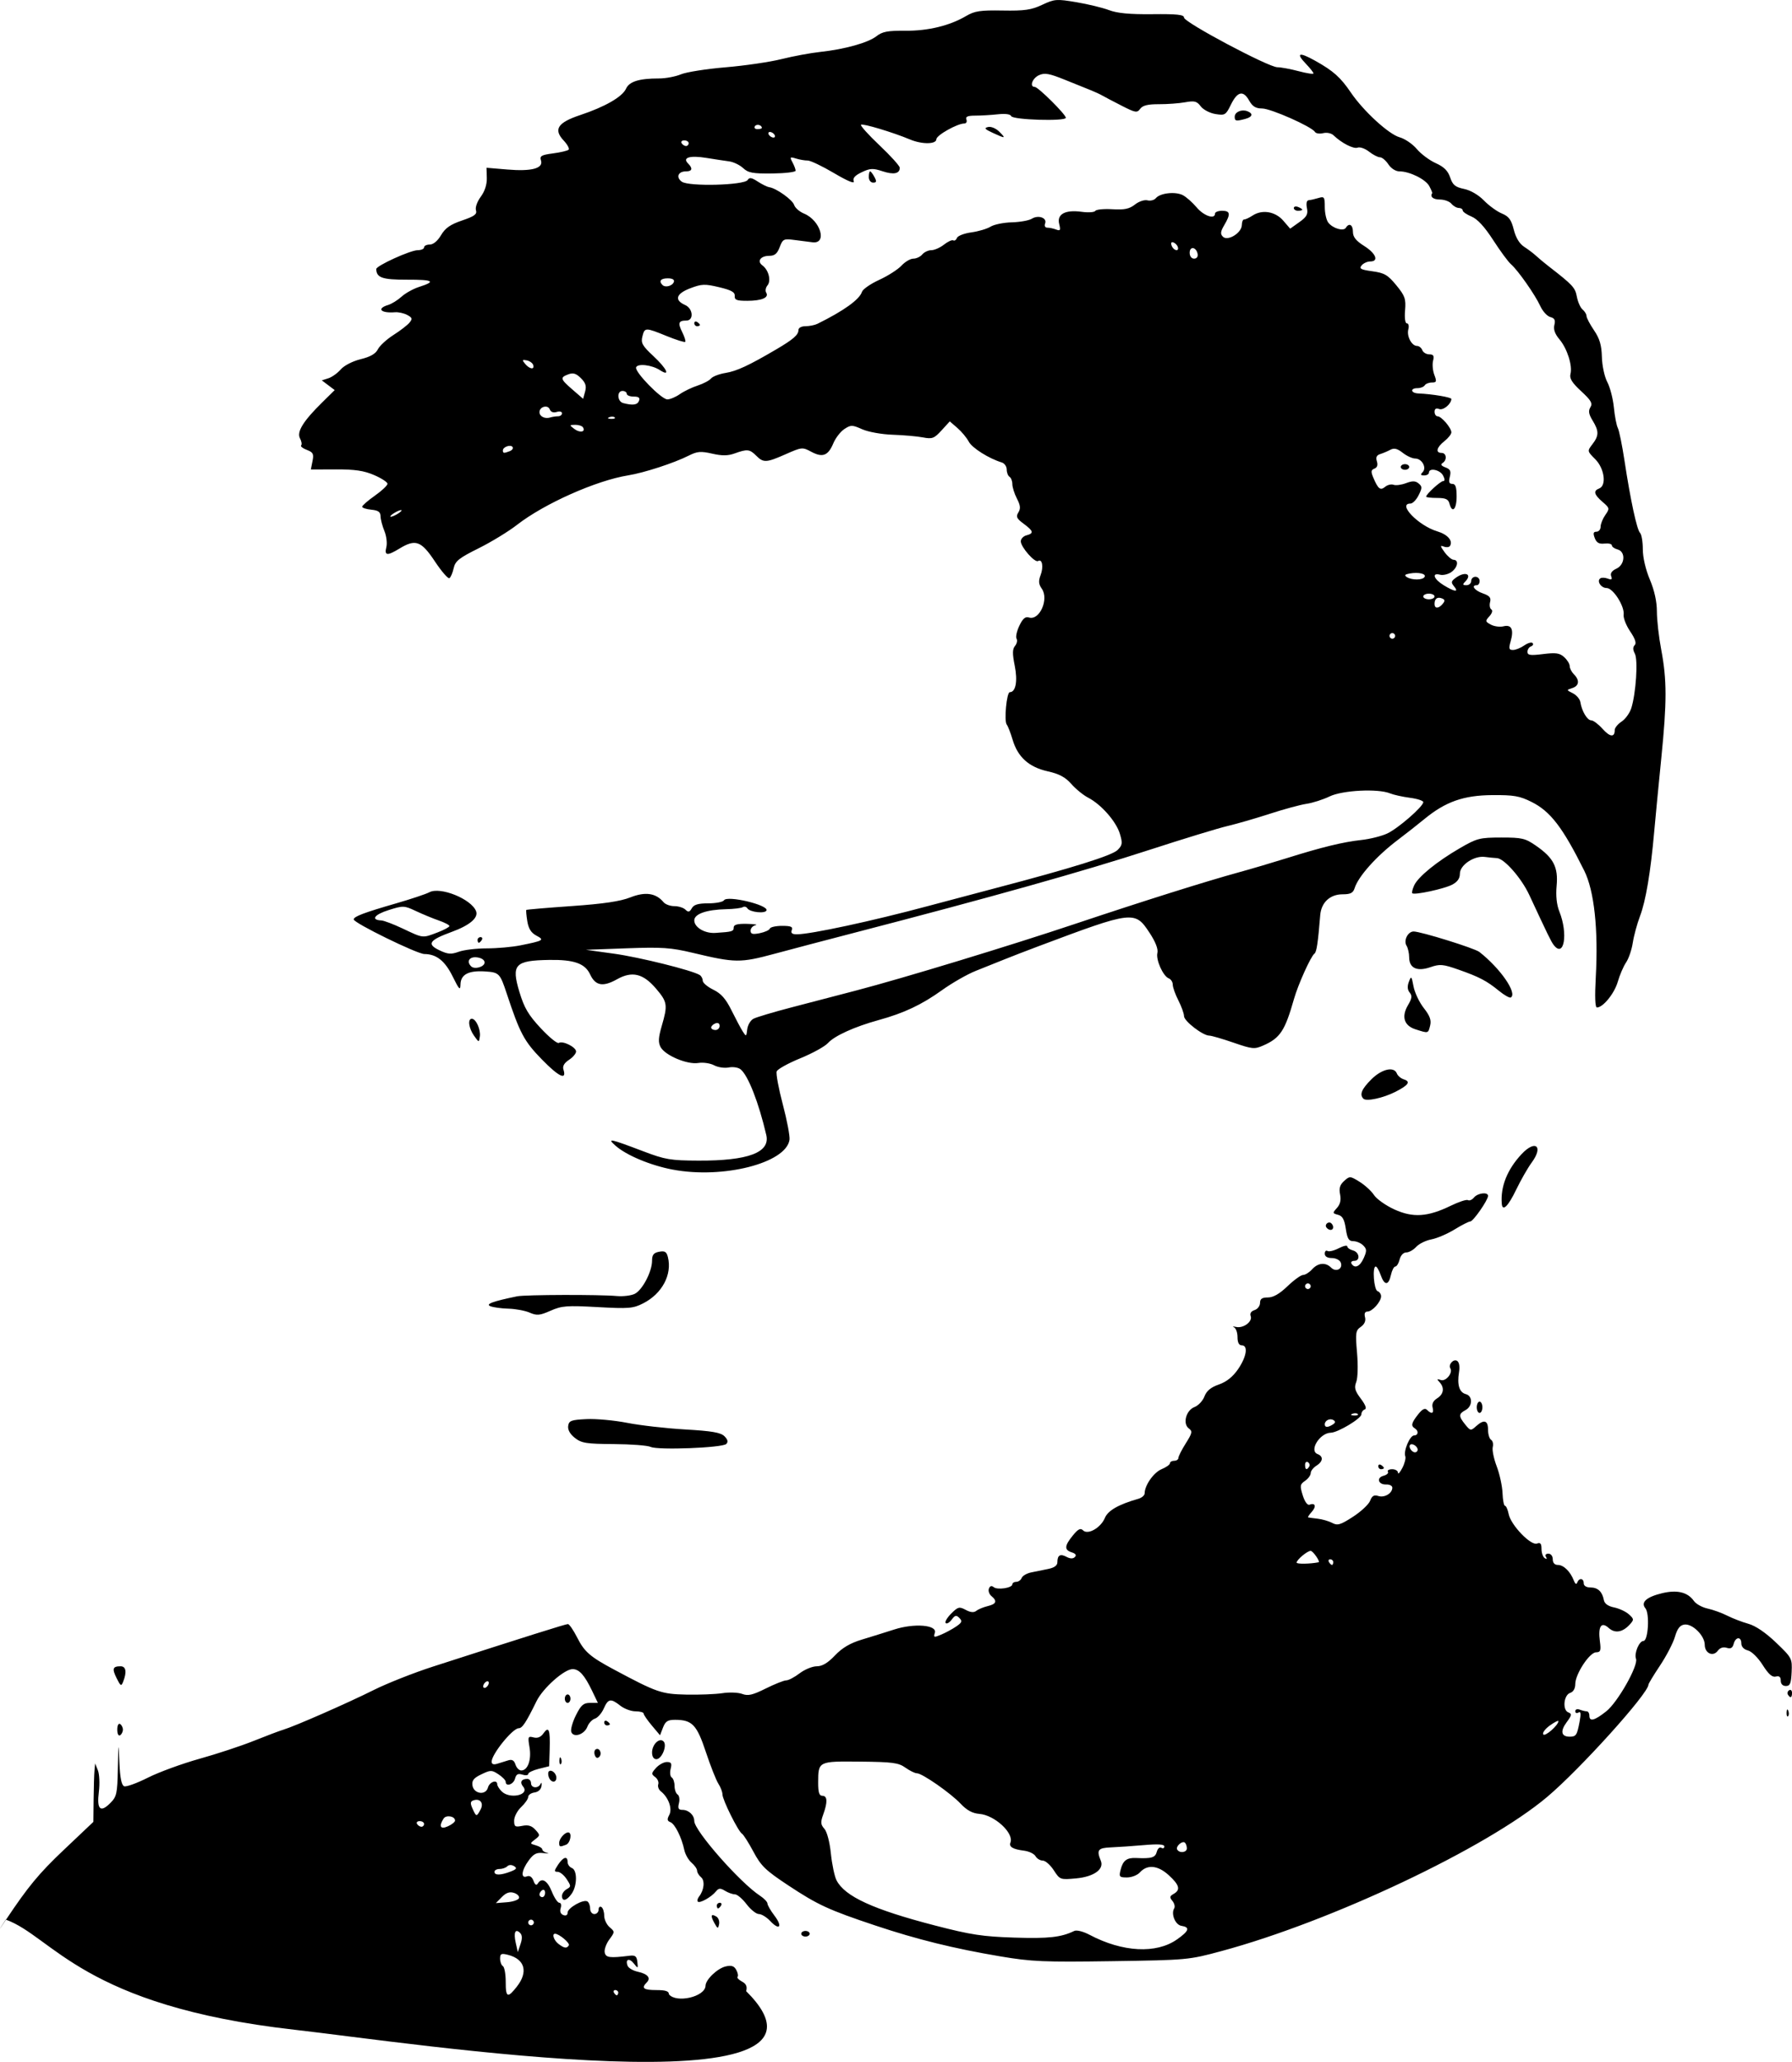 <?xml version="1.0" encoding="UTF-8" standalone="no"?>
<svg
   xmlns:dc="http://purl.org/dc/elements/1.1/"
   xmlns:cc="http://creativecommons.org/ns#"
   xmlns:rdf="http://www.w3.org/1999/02/22-rdf-syntax-ns#"
   xmlns:svg="http://www.w3.org/2000/svg"
   xmlns="http://www.w3.org/2000/svg"
   id="svg8"
   version="1.1"
   viewBox="0 0 224.602 258.366"
   height="258.366mm"
   width="224.602mm">
  <defs
     id="defs2" />
  <g
     transform="translate(32.923,-43.396)"
     id="layer1">
    <path
       id="path3828"
       d="m -32.167,283.944 c 0.377,-0.679 -1.875,2.813 0,0 2.755,-4.133 4.134,-5.801 7.178,-8.685 l 3.768,-3.57 0.029,-2.78 c 0.016,-1.529 0.066,-3.177 0.111,-3.662 l 0.081,-0.882 0.347,0.868 c 0.191,0.477 0.244,1.689 0.119,2.691 -0.275,2.205 0.183,2.659 1.427,1.415 0.812,-0.812 0.891,-1.17 0.956,-4.341 0.07,-3.417 0.072,-3.425 0.192,-0.705 0.083,1.895 0.269,2.808 0.597,2.934 0.262,0.101 1.602,-0.384 2.977,-1.077 1.376,-0.693 4.287,-1.758 6.47,-2.367 2.183,-0.609 5.241,-1.619 6.797,-2.244 1.556,-0.625 3.225,-1.255 3.71,-1.401 1.44,-0.433 8.061,-3.34 11.332,-4.974 1.673,-0.836 5.007,-2.154 7.408,-2.929 11.624,-3.75 16.646,-5.332 16.925,-5.332 0.168,0 0.696,0.769 1.172,1.709 0.896,1.769 1.619,2.395 4.614,3.997 5.362,2.868 5.928,3.064 9.025,3.132 1.633,0.036 3.684,-0.045 4.557,-0.179 0.873,-0.134 1.99,-0.09 2.482,0.097 0.719,0.274 1.295,0.141 2.944,-0.68 1.128,-0.561 2.284,-1.021 2.569,-1.021 0.285,0 1.039,-0.397 1.675,-0.882 0.636,-0.485 1.602,-0.882 2.148,-0.882 0.691,0 1.383,-0.411 2.283,-1.358 0.915,-0.962 1.902,-1.543 3.385,-1.991 1.151,-0.348 2.966,-0.915 4.033,-1.258 2.529,-0.814 5.418,-0.58 5.103,0.413 -0.188,0.593 -0.116,0.612 0.811,0.218 0.56,-0.238 1.403,-0.696 1.873,-1.017 0.71,-0.485 0.777,-0.664 0.391,-1.058 -0.389,-0.397 -0.547,-0.363 -0.966,0.205 -0.276,0.374 -0.614,0.568 -0.751,0.43 -0.137,-0.137 0.173,-0.672 0.689,-1.188 0.854,-0.854 1.017,-0.896 1.821,-0.465 0.608,0.326 1.024,0.362 1.336,0.115 0.249,-0.197 0.89,-0.462 1.423,-0.589 1.082,-0.259 1.219,-0.631 0.462,-1.259 -0.28,-0.232 -0.42,-0.652 -0.312,-0.934 0.129,-0.336 0.335,-0.398 0.596,-0.182 0.467,0.386 2.34,0.103 2.34,-0.354 0,-0.171 0.221,-0.312 0.491,-0.312 0.27,0 0.575,-0.218 0.678,-0.485 0.102,-0.267 0.635,-0.578 1.184,-0.693 0.549,-0.114 1.514,-0.311 2.145,-0.437 0.76,-0.152 1.147,-0.434 1.147,-0.836 0,-0.889 0.356,-1.1 1.143,-0.679 0.462,0.247 0.815,0.255 1.047,0.023 0.232,-0.232 0.1,-0.43 -0.391,-0.586 -0.955,-0.303 -0.92,-0.82 0.143,-2.121 0.659,-0.807 0.955,-0.954 1.275,-0.635 0.604,0.604 2.222,-0.319 2.737,-1.56 0.385,-0.927 1.706,-1.683 4.188,-2.394 0.437,-0.125 0.794,-0.431 0.794,-0.679 0,-1.004 1.132,-2.621 2.122,-3.031 0.579,-0.24 1.053,-0.576 1.053,-0.746 0,-0.17 0.238,-0.31 0.529,-0.31 0.291,0 0.529,-0.162 0.529,-0.36 0,-0.198 0.416,-1.019 0.925,-1.825 0.809,-1.282 0.858,-1.515 0.387,-1.859 -0.806,-0.589 -0.361,-2.283 0.706,-2.689 0.477,-0.181 1.037,-0.778 1.244,-1.327 0.265,-0.703 0.797,-1.144 1.806,-1.496 0.96,-0.335 1.749,-0.963 2.402,-1.91 1.077,-1.563 1.3,-2.999 0.467,-2.999 -0.349,0 -0.529,-0.35 -0.529,-1.029 0,-0.566 -0.198,-1.12 -0.441,-1.231 -0.243,-0.111 -0.123,-0.131 0.265,-0.044 0.909,0.205 2.09,-0.678 1.826,-1.365 -0.126,-0.329 0.057,-0.61 0.485,-0.746 0.378,-0.12 0.688,-0.525 0.688,-0.9 0,-0.511 0.247,-0.682 0.987,-0.682 0.672,0 1.456,-0.451 2.456,-1.411 0.808,-0.776 1.688,-1.411 1.957,-1.411 0.268,0 0.775,-0.318 1.127,-0.706 0.748,-0.826 1.687,-0.908 2.387,-0.208 0.617,0.617 1.504,0.147 1.203,-0.638 -0.12,-0.312 -0.616,-0.565 -1.11,-0.565 -0.574,0 -0.893,-0.197 -0.893,-0.55 0,-0.302 0.154,-0.455 0.342,-0.338 0.188,0.116 0.823,-0.037 1.411,-0.341 0.588,-0.304 1.069,-0.408 1.069,-0.232 0,0.176 0.318,0.404 0.706,0.505 0.829,0.217 0.959,1.309 0.156,1.309 -0.302,0 -0.452,0.159 -0.332,0.353 0.406,0.658 1.061,0.357 1.53,-0.703 0.399,-0.901 0.389,-1.133 -0.065,-1.587 -0.293,-0.293 -0.851,-0.532 -1.241,-0.532 -0.568,0 -0.756,-0.31 -0.942,-1.556 -0.176,-1.173 -0.415,-1.603 -0.972,-1.749 -0.7,-0.183 -0.707,-0.228 -0.138,-0.856 0.411,-0.454 0.535,-0.989 0.393,-1.699 -0.154,-0.771 -0.024,-1.201 0.509,-1.684 0.697,-0.631 0.75,-0.628 1.932,0.103 0.668,0.413 1.483,1.16 1.811,1.66 0.328,0.5 1.472,1.31 2.543,1.801 2.332,1.068 4.197,0.947 7.072,-0.456 1.016,-0.496 1.99,-0.814 2.165,-0.706 0.175,0.108 0.514,-0.04 0.753,-0.329 0.475,-0.573 1.761,-0.722 1.761,-0.204 0,0.528 -1.862,3.207 -2.229,3.207 -0.187,0 -1.073,0.451 -1.97,1.003 -0.897,0.552 -2.202,1.111 -2.901,1.242 -0.699,0.131 -1.555,0.553 -1.903,0.937 -0.348,0.384 -0.908,0.699 -1.245,0.699 -0.359,0 -0.704,0.365 -0.834,0.882 -0.122,0.485 -0.364,0.882 -0.539,0.882 -0.175,0 -0.423,0.476 -0.55,1.058 -0.297,1.351 -0.817,1.351 -1.288,0 -0.203,-0.582 -0.482,-1.058 -0.621,-1.058 -0.45,0 -0.228,2.933 0.233,3.087 0.243,0.081 0.441,0.37 0.441,0.643 0,0.677 -1.104,1.915 -1.707,1.915 -0.319,0 -0.427,0.249 -0.307,0.708 0.12,0.46 -0.064,0.883 -0.527,1.207 -0.65,0.455 -0.691,0.74 -0.472,3.261 0.137,1.569 0.094,3.142 -0.099,3.644 -0.278,0.721 -0.173,1.103 0.572,2.094 0.596,0.792 0.766,1.261 0.491,1.352 -0.231,0.077 -0.421,0.352 -0.421,0.61 0,0.522 -2.939,2.287 -3.837,2.305 -1.377,0.027 -2.755,2.252 -1.656,2.674 0.761,0.292 0.694,0.938 -0.152,1.466 -0.388,0.242 -0.706,0.658 -0.706,0.924 0,0.266 -0.318,0.701 -0.707,0.967 -0.637,0.436 -0.665,0.617 -0.289,1.82 0.249,0.799 0.591,1.27 0.849,1.171 0.733,-0.281 0.884,0.225 0.27,0.904 -0.322,0.355 -0.52,0.664 -0.442,0.686 0.079,0.022 0.617,0.095 1.197,0.162 0.58,0.067 1.4,0.307 1.823,0.533 0.659,0.353 1.031,0.241 2.603,-0.777 1.009,-0.654 1.975,-1.557 2.146,-2.008 0.236,-0.621 0.487,-0.764 1.034,-0.59 0.77,0.244 1.747,-0.341 1.747,-1.047 0,-0.234 -0.341,-0.413 -0.758,-0.398 -1.008,0.037 -1.284,-0.847 -0.341,-1.094 0.406,-0.106 0.652,-0.334 0.546,-0.506 -0.106,-0.172 0.134,-0.313 0.533,-0.313 0.4,0 0.727,0.198 0.729,0.441 0.001,0.243 0.245,-0.025 0.542,-0.594 0.297,-0.569 0.464,-1.232 0.372,-1.474 -0.249,-0.649 0.579,-2.607 1.102,-2.607 0.536,0 0.6,-0.572 0.099,-0.882 -0.52,-0.321 -0.438,-0.679 0.398,-1.741 0.534,-0.679 0.86,-0.845 1.129,-0.577 0.584,0.584 0.895,0.449 0.698,-0.303 -0.116,-0.442 0.082,-0.843 0.562,-1.143 0.835,-0.521 0.954,-1.332 0.299,-2.038 -0.36,-0.388 -0.328,-0.436 0.171,-0.26 0.623,0.219 1.537,-0.9 1.192,-1.458 -0.29,-0.469 0.386,-1.228 0.842,-0.946 0.268,0.165 0.359,0.708 0.242,1.431 -0.255,1.574 0.04,2.526 0.849,2.737 0.89,0.233 0.869,1.523 -0.033,2.006 -0.877,0.469 -0.882,0.762 -0.034,1.81 0.642,0.793 0.702,0.803 1.351,0.215 0.992,-0.898 1.505,-0.754 1.505,0.423 0,0.571 0.173,1.144 0.384,1.275 0.211,0.13 0.305,0.536 0.21,0.901 -0.096,0.365 0.127,1.457 0.495,2.425 0.368,0.969 0.696,2.477 0.729,3.353 0.033,0.875 0.173,1.592 0.312,1.592 0.138,0 0.346,0.471 0.461,1.046 0.275,1.374 2.78,3.976 3.545,3.682 0.429,-0.165 0.567,3.5e-4 0.567,0.681 0,0.494 0.183,1.012 0.407,1.151 0.252,0.156 0.312,0.097 0.156,-0.156 -0.149,-0.241 -0.028,-0.407 0.298,-0.407 0.315,0 0.55,0.302 0.55,0.706 0,0.451 0.235,0.706 0.651,0.706 0.709,0 1.555,0.828 1.982,1.94 0.172,0.448 0.331,0.544 0.436,0.265 0.23,-0.615 0.811,-0.552 0.811,0.088 0,0.322 0.328,0.529 0.839,0.529 0.928,0 1.488,0.524 1.683,1.573 0.084,0.455 0.525,0.773 1.287,0.929 0.637,0.13 1.471,0.52 1.853,0.865 0.646,0.584 0.654,0.673 0.115,1.267 -0.899,0.993 -1.86,1.152 -2.649,0.439 -0.928,-0.84 -1.353,-0.195 -1.102,1.675 0.156,1.164 0.085,1.368 -0.481,1.379 -0.825,0.016 -2.604,2.734 -2.604,3.978 0,0.555 -0.242,0.977 -0.631,1.101 -0.819,0.26 -1.004,2.156 -0.239,2.449 0.47,0.18 0.44,0.354 -0.215,1.24 -0.823,1.113 -0.677,1.803 0.38,1.803 0.813,0 0.926,-0.173 1.252,-1.906 0.185,-0.989 0.145,-1.302 -0.144,-1.123 -0.221,0.137 -0.402,0.063 -0.402,-0.163 0,-0.23 0.246,-0.317 0.558,-0.197 0.307,0.118 0.704,0.214 0.882,0.214 0.178,0 0.324,0.238 0.324,0.529 0,0.802 0.639,0.641 2.122,-0.534 1.434,-1.135 4.044,-5.75 3.724,-6.583 -0.257,-0.669 0.398,-2.231 0.936,-2.233 0.594,-0.002 0.798,-3.423 0.244,-4.091 -0.619,-0.746 0.128,-1.42 2.093,-1.892 1.889,-0.453 3.212,-0.129 3.987,0.976 0.262,0.374 1.032,0.8 1.711,0.947 0.679,0.147 1.791,0.548 2.471,0.893 0.68,0.344 1.871,0.802 2.646,1.017 0.895,0.248 2.155,1.103 3.454,2.345 1.996,1.908 2.043,1.996 1.965,3.703 -0.065,1.427 -0.198,1.748 -0.722,1.748 -0.397,0 -0.643,-0.257 -0.643,-0.673 0,-0.469 -0.188,-0.623 -0.623,-0.51 -0.444,0.116 -0.917,-0.302 -1.643,-1.451 -0.576,-0.911 -1.38,-1.705 -1.847,-1.822 -0.502,-0.126 -0.826,-0.469 -0.826,-0.875 0,-0.891 -0.723,-0.855 -0.959,0.048 -0.136,0.521 -0.374,0.656 -0.875,0.497 -0.432,-0.137 -0.845,-0.002 -1.112,0.362 -0.591,0.808 -1.64,0.33 -1.64,-0.747 0,-1.135 -1.551,-2.672 -2.551,-2.527 -0.559,0.081 -0.885,0.501 -1.182,1.523 -0.225,0.776 -1.065,2.396 -1.866,3.599 -0.801,1.203 -1.456,2.283 -1.456,2.4 0,1.101 -8.56,10.59 -12.7,14.079 -7.593,6.398 -26.99,15.577 -40.8,19.307 -4.127,1.115 -4.297,1.131 -13.76,1.27 -8.532,0.126 -10.063,0.06 -13.986,-0.603 -5.806,-0.98 -10.417,-2.118 -15.618,-3.854 -5.888,-1.965 -7.244,-2.589 -10.971,-5.055 -2.82,-1.865 -3.395,-2.421 -4.342,-4.199 -0.601,-1.127 -1.248,-2.146 -1.439,-2.264 -0.482,-0.298 -2.447,-4.255 -2.447,-4.928 0,-0.303 -0.229,-0.903 -0.508,-1.333 -0.28,-0.43 -0.983,-2.21 -1.563,-3.956 -1.141,-3.435 -1.718,-4.042 -3.847,-4.052 -0.937,-0.004 -1.226,0.178 -1.53,0.965 l -0.374,0.97 -1.028,-1.221 c -0.565,-0.672 -1.028,-1.346 -1.028,-1.499 0,-0.153 -0.455,-0.278 -1.011,-0.278 -0.556,0 -1.414,-0.318 -1.908,-0.706 -1.205,-0.948 -1.525,-0.893 -2.079,0.357 -0.259,0.584 -0.757,1.154 -1.108,1.265 -0.351,0.111 -0.775,0.564 -0.943,1.006 -0.373,0.982 -1.725,1.43 -2.017,0.668 -0.112,-0.291 0.147,-1.232 0.575,-2.089 0.643,-1.288 0.951,-1.559 1.768,-1.559 h 0.989 l -0.719,-1.499 c -0.951,-1.982 -1.625,-2.734 -2.451,-2.734 -1.036,0 -3.716,2.381 -4.518,4.014 -1.315,2.68 -1.785,3.394 -2.234,3.394 -0.759,0 -3.389,3.245 -3.393,4.186 -0.001,0.32 0.235,0.409 0.703,0.265 0.388,-0.12 1.008,-0.311 1.377,-0.426 0.479,-0.149 0.739,0.003 0.906,0.529 0.129,0.406 0.456,0.738 0.727,0.738 0.818,0 1.297,-1.343 1.034,-2.9 -0.226,-1.341 -0.193,-1.423 0.505,-1.241 0.502,0.131 0.909,-0.034 1.238,-0.504 0.672,-0.959 0.858,-0.484 0.782,1.999 l -0.065,2.117 -1.312,0.327 c -0.722,0.18 -1.312,0.468 -1.312,0.641 0,0.173 -0.329,0.21 -0.73,0.083 -0.553,-0.175 -0.777,-0.053 -0.923,0.505 -0.191,0.729 -1.169,1.058 -1.169,0.393 0,-0.19 -0.407,-0.611 -0.904,-0.937 -0.845,-0.554 -0.984,-0.554 -2.14,-0.002 -0.949,0.453 -1.211,0.773 -1.125,1.378 0.154,1.086 1.675,1.311 1.943,0.287 0.187,-0.716 1.168,-1.057 1.168,-0.406 0,0.18 0.249,0.577 0.554,0.882 1.017,1.017 3.56,0.452 2.689,-0.598 -0.452,-0.544 -0.225,-0.965 0.519,-0.965 0.259,0 0.47,0.238 0.47,0.529 0,0.639 0.919,0.707 1.199,0.088 0.11,-0.243 0.161,-0.123 0.114,0.265 -0.052,0.428 -0.397,0.75 -0.876,0.818 -0.435,0.062 -0.79,0.312 -0.79,0.556 0,0.244 -0.397,0.816 -0.882,1.272 -0.485,0.456 -0.882,1.218 -0.882,1.693 0,0.765 0.117,0.841 1.019,0.661 0.745,-0.149 1.188,-0.017 1.647,0.491 0.604,0.667 0.602,0.715 -0.049,1.212 -0.66,0.505 -0.657,0.523 0.117,0.741 0.437,0.123 0.794,0.353 0.794,0.51 0,0.158 0.278,0.355 0.617,0.439 0.34,0.083 0.132,0.093 -0.461,0.021 -0.866,-0.105 -1.23,0.075 -1.852,0.917 -0.912,1.234 -1.037,2.31 -0.231,2.001 0.351,-0.135 0.642,0.06 0.824,0.552 0.187,0.504 0.367,0.621 0.536,0.347 0.494,-0.799 1.201,-0.398 1.76,0.998 0.311,0.776 0.735,1.411 0.944,1.411 0.211,0 0.286,0.295 0.169,0.664 -0.133,0.419 -0.012,0.74 0.329,0.871 0.331,0.127 0.54,0.01 0.54,-0.302 0,-0.595 1.977,-1.713 2.48,-1.403 0.188,0.116 0.342,0.52 0.342,0.896 0,0.377 0.238,0.685 0.529,0.685 0.291,0 0.529,-0.247 0.529,-0.55 0,-0.302 0.159,-0.452 0.353,-0.332 0.194,0.12 0.353,0.607 0.353,1.083 0,0.476 0.304,1.125 0.677,1.444 0.666,0.57 0.666,0.594 -0.034,1.541 -0.391,0.529 -0.652,1.259 -0.58,1.622 0.131,0.66 0.606,0.724 3.112,0.416 0.714,-0.088 0.901,0.059 0.981,0.774 0.095,0.849 0.079,0.856 -0.437,0.202 -0.58,-0.736 -1.105,-0.551 -0.787,0.279 0.108,0.281 0.681,0.618 1.274,0.748 1.254,0.276 1.682,0.786 1.126,1.342 -0.714,0.714 -0.411,0.957 1.195,0.957 1.176,0 1.587,0.137 1.587,0.529 0.916,1.145 4.528,0.322 4.586,-1.064 0,-0.767 1.496,-2.197 2.544,-2.432 0.717,-0.161 1.045,-0.049 1.311,0.448 0.195,0.364 0.267,0.75 0.16,0.857 -0.107,0.107 0.138,0.372 0.545,0.59 0.541,0.289 0.684,0.614 0.535,1.209 15.437,15.337 -42.174,6.461 -56.622,4.832 -26.534,-2.992 -30.295,-11.659 -36.146,-13.788 z m 64.012,8.405 c 1.473,-1.862 1.024,-3.467 -1.12,-4.004 -0.822,-0.206 -0.97,-0.133 -0.97,0.48 0,0.398 0.159,0.821 0.353,0.941 0.194,0.12 0.353,1.002 0.353,1.961 -0.018,2.174 0.343,1.927 1.385,0.623 z m 12.726,0.768 c 0,-0.194 -0.168,-0.353 -0.374,-0.353 -0.205,0 -0.275,0.159 -0.156,0.353 0.279,0.396 0.437,0.404 0.529,0 z m -12.302,-7.504 c -0.602,-0.602 -0.844,-0.07 -0.555,1.217 l 0.263,1.172 0.34,-1.001 c 0.232,-0.683 0.217,-1.124 -0.047,-1.388 z m 82.328,0.809 c 1.526,-1.077 1.67,-1.532 0.544,-1.708 -0.752,-0.118 -1.321,-1.494 -0.899,-2.176 0.132,-0.214 0.035,-0.635 -0.215,-0.936 -0.378,-0.455 -0.353,-0.605 0.146,-0.884 0.898,-0.503 0.735,-1.124 -0.621,-2.358 -1.363,-1.24 -2.681,-1.362 -3.611,-0.334 -0.312,0.345 -1.037,0.627 -1.61,0.627 -0.96,0 -1.023,-0.076 -0.799,-0.967 0.291,-1.161 0.775,-1.526 1.951,-1.47 1.928,0.092 2.391,-0.047 2.581,-0.774 0.107,-0.408 0.363,-0.636 0.57,-0.508 0.207,0.128 0.377,0.055 0.377,-0.162 0,-0.276 -0.773,-0.328 -2.558,-0.172 -1.407,0.123 -3.272,0.251 -4.145,0.286 -1.622,0.064 -1.818,0.326 -1.258,1.68 0.438,1.059 -0.874,1.998 -3.076,2.202 -2.015,0.186 -2.051,0.174 -2.822,-1.017 -0.43,-0.663 -1.051,-1.208 -1.381,-1.211 -0.33,-0.002 -0.738,-0.25 -0.906,-0.551 -0.168,-0.301 -0.815,-0.611 -1.437,-0.69 -1.414,-0.179 -1.914,-0.479 -1.706,-1.022 0.455,-1.185 -1.987,-3.437 -3.891,-3.588 -0.87,-0.069 -1.572,-0.449 -2.348,-1.271 -1.273,-1.349 -4.824,-3.819 -5.488,-3.819 -0.247,0 -0.895,-0.318 -1.441,-0.706 -0.862,-0.614 -1.602,-0.712 -5.649,-0.753 -5.277,-0.053 -5.272,-0.055 -5.281,2.605 -0.004,1.257 0.127,1.676 0.524,1.676 0.638,0 0.674,0.783 0.11,2.343 -0.351,0.97 -0.327,1.261 0.143,1.789 0.328,0.368 0.668,1.658 0.816,3.1 0.14,1.358 0.457,2.866 0.704,3.351 1.036,2.029 4.588,3.66 12.337,5.668 4.516,1.17 5.979,1.393 9.978,1.52 4.277,0.136 5.833,-0.037 7.483,-0.835 0.303,-0.146 1.125,0.061 1.931,0.488 4.12,2.18 8.356,2.402 10.947,0.575 z m -76.224,0.736 c 0.171,-0.276 -1.228,-1.45 -1.728,-1.45 -0.428,0 -0.146,0.837 0.429,1.273 0.735,0.558 1.038,0.599 1.299,0.177 z m -4.386,-2.861 c 0,-0.194 -0.159,-0.353 -0.353,-0.353 -0.194,0 -0.353,0.159 -0.353,0.353 0,0.194 0.159,0.353 0.353,0.353 0.194,0 0.353,-0.159 0.353,-0.353 z m -1.86,-3.057 c 0.074,-0.226 -0.21,-0.52 -0.632,-0.654 -0.543,-0.172 -0.985,-0.021 -1.519,0.52 l -0.752,0.763 1.384,-0.109 c 0.761,-0.06 1.445,-0.294 1.519,-0.52 z m 3.271,-0.668 c 0,-0.302 -0.159,-0.452 -0.353,-0.332 -0.194,0.12 -0.353,0.367 -0.353,0.55 0,0.183 0.159,0.332 0.353,0.332 0.194,0 0.353,-0.247 0.353,-0.55 z m -4.356,-2.645 c 0.778,-0.296 0.875,-0.439 0.467,-0.691 -0.311,-0.192 -0.648,-0.184 -0.852,0.02 -0.186,0.186 -0.624,0.338 -0.973,0.338 -0.349,0 -0.635,0.159 -0.635,0.353 0,0.456 0.761,0.449 1.994,-0.02 z m 84.79,-2.92 c 0,-0.259 -0.104,-0.575 -0.232,-0.703 -0.319,-0.319 -1.218,0.472 -0.978,0.86 0.301,0.486 1.21,0.368 1.21,-0.158 z m -91.722,-3.478 c 0,-0.557 -1.123,-0.751 -1.441,-0.248 -0.625,0.987 -0.39,1.39 0.559,0.957 0.485,-0.221 0.882,-0.54 0.882,-0.709 z m -3.881,0.42 c 0,-0.194 -0.247,-0.353 -0.55,-0.353 -0.302,0 -0.452,0.159 -0.332,0.353 0.12,0.194 0.367,0.353 0.55,0.353 0.183,0 0.332,-0.159 0.332,-0.353 z m 7.08,-1.809 c 0.442,-0.826 -0.084,-1.456 -0.941,-1.128 -0.347,0.133 -0.361,0.372 -0.064,1.026 0.473,1.038 0.502,1.041 1.005,0.102 z M 162.399,259.064 c 0,-0.119 -0.478,0.125 -1.062,0.541 -0.584,0.416 -0.962,0.92 -0.838,1.12 0.207,0.335 1.901,-1.144 1.901,-1.66 z M 28.344,254.269 c 0,-0.194 -0.159,-0.255 -0.353,-0.135 -0.194,0.12 -0.353,0.377 -0.353,0.571 0,0.194 0.159,0.255 0.353,0.135 0.194,-0.12 0.353,-0.377 0.353,-0.571 z M 132.338,239.161 c 0.259,-0.052 -0.696,-1.431 -0.991,-1.431 -0.418,0 -1.756,1.122 -1.756,1.473 0,0.195 1.706,0.169 2.746,-0.041 z m 1.84,-0.02 c 0,-0.194 -0.168,-0.353 -0.374,-0.353 -0.205,0 -0.275,0.159 -0.156,0.353 0.12,0.194 0.288,0.353 0.374,0.353 0.086,0 0.156,-0.159 0.156,-0.353 z m -3.014,-11.97 c 0.112,-0.181 0.042,-0.428 -0.156,-0.55 -0.197,-0.122 -0.359,0.026 -0.359,0.328 0,0.62 0.212,0.711 0.514,0.222 z m 13.597,-2.12 c 0,-0.416 -0.688,-0.861 -0.941,-0.609 -0.253,0.253 0.193,0.941 0.609,0.941 0.183,0 0.332,-0.149 0.332,-0.332 z m -10.634,-3.157 c 0.334,-0.211 0.36,-0.376 0.088,-0.545 -0.447,-0.277 -1.096,0.035 -1.096,0.527 0,0.41 0.378,0.417 1.008,0.018 z m 3.13,-1.31 c -0.117,-0.117 -0.421,-0.13 -0.676,-0.028 -0.281,0.113 -0.198,0.196 0.213,0.213 0.372,0.015 0.58,-0.068 0.463,-0.185 z m -5.902,-16.015 c 0,-0.194 -0.159,-0.353 -0.353,-0.353 -0.194,0 -0.353,0.159 -0.353,0.353 0,0.194 0.159,0.353 0.353,0.353 0.194,0 0.353,-0.159 0.353,-0.353 z m -63.853,81.139 c 0,-0.194 0.238,-0.353 0.529,-0.353 0.291,0 0.529,0.159 0.529,0.353 0,0.194 -0.238,0.353 -0.529,0.353 -0.291,0 -0.529,-0.159 -0.529,-0.353 z m -10.892,-1.353 c -0.514,-0.932 -0.419,-1.213 0.265,-0.79 0.256,0.158 0.403,0.586 0.327,0.951 -0.125,0.601 -0.181,0.586 -0.592,-0.161 z m 7.001,-0.245 c -0.45,-0.479 -1.089,-0.871 -1.421,-0.871 -0.331,0 -1.026,-0.556 -1.544,-1.235 -0.518,-0.679 -1.174,-1.235 -1.458,-1.235 -0.284,0 -0.841,-0.198 -1.238,-0.441 -0.595,-0.363 -0.798,-0.347 -1.149,0.088 -0.561,0.696 -2.017,1.512 -2.261,1.268 -0.106,-0.106 -0.034,-0.395 0.16,-0.642 0.632,-0.807 0.751,-1.997 0.241,-2.42 -0.271,-0.225 -0.493,-0.592 -0.493,-0.817 0,-0.224 -0.313,-0.676 -0.696,-1.003 -0.383,-0.328 -0.789,-1.038 -0.903,-1.578 -0.335,-1.586 -1.181,-3.281 -1.745,-3.497 -0.409,-0.157 -0.44,-0.356 -0.141,-0.915 0.411,-0.769 -0.103,-2.2 -1.061,-2.95 -0.269,-0.211 -0.414,-0.608 -0.322,-0.882 0.092,-0.274 -0.082,-0.683 -0.388,-0.908 -0.5,-0.368 -0.489,-0.483 0.112,-1.147 0.367,-0.406 0.977,-0.737 1.356,-0.737 0.554,0 0.647,0.168 0.473,0.86 -0.119,0.473 -0.057,0.959 0.138,1.079 0.195,0.12 0.354,0.597 0.354,1.059 0,0.462 0.172,0.946 0.381,1.076 0.21,0.13 0.286,0.615 0.17,1.079 -0.165,0.658 -0.07,0.843 0.43,0.843 0.786,0 1.488,0.658 1.488,1.395 0,1.206 5.728,7.719 8.233,9.36 0.517,0.339 0.94,0.781 0.94,0.983 0,0.202 0.398,0.888 0.883,1.525 1.054,1.382 0.627,1.905 -0.541,0.661 z m -6.693,-1.929 c 0,-0.194 0.168,-0.353 0.374,-0.353 0.205,0 0.275,0.159 0.156,0.353 -0.12,0.194 -0.288,0.353 -0.374,0.353 -0.086,0 -0.156,-0.159 -0.156,-0.353 z m -19.403,-1.217 c 0,-0.281 0.267,-0.661 0.594,-0.844 0.557,-0.312 0.556,-0.391 -0.008,-1.252 -0.331,-0.506 -0.841,-0.92 -1.132,-0.92 -0.457,0 -0.451,-0.12 0.049,-0.882 0.651,-0.994 1.202,-1.151 1.202,-0.342 0,0.297 0.238,0.632 0.529,0.743 0.699,0.268 0.687,2.214 -0.02,3.224 -0.627,0.895 -1.215,1.027 -1.215,0.272 z m -0.353,-6.65 c 0,-0.508 0.689,-1.305 1.129,-1.305 0.524,0 0.287,1.334 -0.276,1.55 -0.777,0.298 -0.853,0.276 -0.853,-0.244 z m -1.289,-8.2 c -0.115,-0.299 -0.12,-0.633 -0.012,-0.741 0.309,-0.309 0.949,0.215 0.949,0.777 0,0.677 -0.673,0.651 -0.937,-0.036 z m 1.317,-2.131 c 0.017,-0.411 0.101,-0.495 0.213,-0.213 0.102,0.255 0.089,0.559 -0.028,0.676 -0.117,0.117 -0.201,-0.091 -0.185,-0.463 z m 4.444,-0.641 c -0.114,-0.298 -0.067,-0.629 0.105,-0.735 0.461,-0.285 0.852,0.527 0.448,0.931 -0.226,0.226 -0.418,0.158 -0.554,-0.196 z m 7.17,-0.345 c 0,-1.012 0.924,-1.906 1.439,-1.391 0.49,0.49 -0.214,2.23 -0.901,2.23 -0.331,0 -0.538,-0.322 -0.538,-0.839 z m -67.028,-2.865 c 0,-0.526 0.152,-0.83 0.353,-0.706 0.194,0.12 0.353,0.437 0.353,0.706 0,0.268 -0.159,0.586 -0.353,0.706 -0.201,0.124 -0.353,-0.18 -0.353,-0.706 z m 61.031,-0.903 c 0,-0.205 0.159,-0.275 0.353,-0.156 0.194,0.12 0.353,0.288 0.353,0.374 0,0.086 -0.159,0.156 -0.353,0.156 -0.194,0 -0.353,-0.168 -0.353,-0.374 z m 148.195,-1.243 c 0.017,-0.411 0.101,-0.495 0.213,-0.213 0.102,0.255 0.089,0.559 -0.028,0.676 -0.117,0.117 -0.201,-0.091 -0.185,-0.463 z M 37.869,256.25 c 0,-0.291 0.159,-0.529 0.353,-0.529 0.194,0 0.353,0.238 0.353,0.529 0,0.291 -0.159,0.529 -0.353,0.529 -0.194,0 -0.353,-0.238 -0.353,-0.529 z m 153.297,-0.505 c -0.112,-0.181 -0.042,-0.428 0.156,-0.55 0.197,-0.122 0.359,0.026 0.359,0.328 0,0.62 -0.212,0.711 -0.514,0.222 z m -209.468,-2.052 c -0.599,-1.202 -0.502,-1.5 0.491,-1.5 0.681,0 0.802,0.711 0.329,1.92 -0.242,0.618 -0.323,0.576 -0.82,-0.42 z m 158.123,-26.568 c 0,-0.205 0.159,-0.275 0.353,-0.156 0.194,0.12 0.353,0.288 0.353,0.374 0,0.086 -0.159,0.156 -0.353,0.156 -0.194,0 -0.353,-0.168 -0.353,-0.374 z m -91.193,-2.423 c -0.388,-0.181 -2.47,-0.34 -4.627,-0.354 -3.436,-0.022 -4.039,-0.117 -4.87,-0.771 -0.608,-0.478 -0.91,-1.017 -0.841,-1.499 0.095,-0.663 0.37,-0.766 2.297,-0.858 1.204,-0.058 3.506,0.155 5.115,0.471 1.609,0.317 4.872,0.688 7.25,0.826 3.361,0.194 4.458,0.383 4.924,0.849 0.418,0.418 0.487,0.711 0.229,0.969 -0.482,0.482 -8.56,0.795 -9.478,0.367 z m 103.54,-4.965 c 0,-0.388 0.159,-0.706 0.353,-0.706 0.194,0 0.353,0.318 0.353,0.706 0,0.388 -0.159,0.706 -0.353,0.706 -0.194,0 -0.353,-0.318 -0.353,-0.706 z M 33.459,207.875 c -0.582,-0.249 -1.773,-0.471 -2.646,-0.493 -0.873,-0.022 -1.892,-0.16 -2.265,-0.306 -0.668,-0.262 0.262,-0.607 3.344,-1.243 1.009,-0.208 10.309,-0.234 12.502,-0.035 0.776,0.07 1.781,-0.052 2.233,-0.272 0.961,-0.468 2.177,-2.791 2.177,-4.157 0,-0.736 0.201,-0.989 0.887,-1.121 0.71,-0.136 0.929,-0.002 1.097,0.667 0.551,2.195 -0.726,4.589 -3.094,5.797 -1.265,0.645 -1.799,0.689 -5.717,0.472 -3.849,-0.214 -4.493,-0.164 -5.892,0.453 -1.36,0.6 -1.711,0.632 -2.628,0.24 z m 99.851,-10.691 c -0.241,-0.39 0.316,-0.811 0.641,-0.485 0.335,0.335 0.273,0.814 -0.106,0.814 -0.183,0 -0.423,-0.148 -0.535,-0.328 z m 21.996,-2.935 c -0.182,-2.144 0.676,-4.302 2.475,-6.228 1.738,-1.861 2.782,-1.002 1.274,1.048 -0.49,0.666 -1.368,2.203 -1.952,3.415 -0.996,2.07 -1.712,2.772 -1.797,1.764 z M 51.389,189.956 c -2.793,-0.531 -5.812,-1.795 -7.171,-3.002 -1.093,-0.971 -0.746,-0.9 3.528,0.722 2.702,1.026 3.382,1.14 6.879,1.154 6.243,0.025 9.009,-1.02 8.496,-3.21 -0.954,-4.077 -2.267,-7.438 -3.211,-8.222 -0.29,-0.241 -0.958,-0.349 -1.494,-0.242 -0.533,0.106 -1.361,-0.017 -1.84,-0.274 -0.479,-0.257 -1.37,-0.386 -1.979,-0.287 -1.385,0.225 -4.165,-0.949 -4.725,-1.995 -0.313,-0.585 -0.28,-1.178 0.146,-2.645 0.768,-2.641 0.713,-3 -0.722,-4.684 -1.612,-1.892 -3.001,-2.223 -4.885,-1.165 -1.759,0.988 -2.71,0.817 -3.368,-0.607 -0.635,-1.373 -2.02,-1.865 -5.115,-1.817 -4.325,0.068 -4.789,0.567 -3.744,4.031 0.596,1.976 1.118,2.862 2.663,4.521 1.056,1.134 2.077,1.966 2.268,1.848 0.496,-0.307 2.164,0.524 2.164,1.077 0,0.255 -0.401,0.727 -0.891,1.048 -0.599,0.392 -0.825,0.79 -0.691,1.213 0.442,1.392 -0.573,0.917 -2.701,-1.264 -2.231,-2.287 -2.755,-3.269 -4.415,-8.278 -0.837,-2.526 -0.946,-2.637 -2.703,-2.753 -2.075,-0.136 -3.056,0.378 -3.085,1.619 -0.019,0.817 -0.162,0.674 -0.974,-0.974 -0.97,-1.97 -2.034,-2.816 -3.55,-2.826 -0.918,-0.006 -8.855,-3.891 -8.858,-4.335 -0.002,-0.363 1.253,-0.839 5.328,-2.018 1.864,-0.54 3.73,-1.163 4.147,-1.386 1.374,-0.735 5.275,0.843 5.861,2.372 0.316,0.822 -0.798,1.77 -3.04,2.588 -2.84,1.036 -3.179,1.535 -1.565,2.304 1.068,0.509 1.465,0.54 2.441,0.187 0.641,-0.232 2.217,-0.421 3.504,-0.421 1.286,0 3.18,-0.169 4.208,-0.376 2.925,-0.589 3.056,-0.669 2.006,-1.224 -0.655,-0.347 -0.984,-0.87 -1.136,-1.806 -0.118,-0.725 -0.172,-1.36 -0.122,-1.411 0.051,-0.051 2.607,-0.268 5.68,-0.483 3.998,-0.28 6.093,-0.59 7.364,-1.091 1.872,-0.738 3.203,-0.543 4.159,0.609 0.224,0.27 0.833,0.491 1.352,0.491 0.52,0 1.145,0.198 1.39,0.441 0.357,0.353 0.515,0.318 0.794,-0.176 0.257,-0.456 0.798,-0.617 2.074,-0.617 0.949,0 1.832,-0.173 1.963,-0.384 0.398,-0.643 5.56,0.581 5.33,1.264 -0.149,0.443 -2.094,0.236 -2.4,-0.256 -0.124,-0.199 -0.383,-0.264 -0.577,-0.145 -0.193,0.119 -1.124,0.234 -2.068,0.254 -2.473,0.053 -4.01,0.591 -4.01,1.402 0,0.877 1.314,1.657 2.646,1.571 2.125,-0.138 2.293,-0.188 2.293,-0.676 0,-0.363 0.451,-0.487 1.676,-0.459 0.922,0.021 1.398,0.098 1.058,0.17 -0.34,0.073 -0.617,0.379 -0.617,0.68 0,0.429 0.247,0.498 1.147,0.319 0.631,-0.126 1.199,-0.384 1.264,-0.573 0.065,-0.19 0.756,-0.345 1.537,-0.345 1.117,0 1.376,0.113 1.216,0.529 -0.145,0.379 0.035,0.529 0.637,0.529 1.725,0 9.52,-1.679 16.424,-3.537 2.037,-0.548 5.888,-1.57 8.556,-2.27 9.49,-2.49 14.524,-4.064 15.216,-4.755 0.609,-0.609 0.643,-0.852 0.289,-2.034 -0.461,-1.537 -2.341,-3.679 -3.969,-4.521 -0.611,-0.316 -1.565,-1.091 -2.119,-1.723 -0.746,-0.85 -1.516,-1.262 -2.962,-1.585 -2.356,-0.527 -3.749,-1.783 -4.396,-3.963 -0.252,-0.847 -0.582,-1.699 -0.735,-1.893 -0.353,-0.448 -0.012,-4.057 0.383,-4.057 0.745,0 1.006,-1.393 0.62,-3.313 -0.304,-1.515 -0.296,-2.087 0.036,-2.487 0.237,-0.285 0.323,-0.693 0.192,-0.905 -0.131,-0.212 0.025,-0.941 0.347,-1.619 0.431,-0.907 0.75,-1.181 1.207,-1.036 1.318,0.418 2.53,-2.29 1.612,-3.602 -0.401,-0.573 -0.436,-0.967 -0.152,-1.713 0.39,-1.025 0.202,-2.08 -0.314,-1.762 -0.408,0.252 -2.169,-1.751 -2.169,-2.467 0,-0.311 0.318,-0.648 0.706,-0.75 0.959,-0.251 0.89,-0.539 -0.35,-1.456 -0.879,-0.65 -0.99,-0.886 -0.662,-1.411 0.302,-0.484 0.261,-0.888 -0.179,-1.738 -0.315,-0.609 -0.573,-1.423 -0.573,-1.809 0,-0.386 -0.159,-0.8 -0.353,-0.92 -0.194,-0.12 -0.353,-0.531 -0.353,-0.914 0,-0.383 -0.278,-0.78 -0.617,-0.884 -1.625,-0.495 -3.725,-1.819 -4.143,-2.612 -0.255,-0.485 -0.895,-1.254 -1.421,-1.709 L 86.117,96.199 85.086,97.328 c -0.925,1.013 -1.165,1.103 -2.34,0.878 -0.72,-0.138 -2.42,-0.288 -3.778,-0.334 -1.388,-0.047 -3.063,-0.348 -3.826,-0.687 -1.258,-0.559 -1.42,-0.561 -2.234,-0.028 -0.483,0.316 -1.108,1.125 -1.389,1.798 -0.647,1.548 -1.346,1.813 -2.766,1.048 -1.096,-0.59 -1.184,-0.582 -3.173,0.297 -2.463,1.089 -2.813,1.108 -3.721,0.199 -0.82,-0.82 -1.129,-0.853 -2.69,-0.289 -0.857,0.31 -1.582,0.318 -2.833,0.032 -1.426,-0.326 -1.871,-0.289 -2.93,0.245 -1.852,0.934 -5.593,2.153 -7.599,2.476 -4.004,0.646 -10.513,3.544 -13.935,6.206 -1.067,0.83 -3.237,2.153 -4.821,2.94 -2.445,1.215 -2.916,1.592 -3.114,2.491 -0.128,0.583 -0.368,1.143 -0.534,1.246 -0.166,0.102 -0.987,-0.846 -1.825,-2.108 -1.709,-2.573 -2.421,-2.829 -4.443,-1.596 -1.532,0.934 -1.904,0.892 -1.634,-0.185 0.123,-0.489 0.012,-1.397 -0.245,-2.019 -0.257,-0.622 -0.474,-1.452 -0.481,-1.845 -0.01,-0.546 -0.285,-0.741 -1.159,-0.826 -0.631,-0.061 -1.147,-0.229 -1.147,-0.373 0,-0.144 0.714,-0.766 1.587,-1.381 0.873,-0.615 1.587,-1.287 1.587,-1.492 0,-0.205 -0.754,-0.698 -1.676,-1.095 -1.28,-0.552 -2.414,-0.719 -4.803,-0.71 l -3.127,0.012 0.21,-1.052 c 0.18,-0.902 0.079,-1.102 -0.714,-1.404 -0.508,-0.193 -0.828,-0.447 -0.711,-0.564 0.117,-0.117 0.052,-0.514 -0.145,-0.881 -0.433,-0.808 0.399,-2.157 2.774,-4.496 l 1.576,-1.553 -0.808,-0.609 -0.808,-0.609 0.816,-0.259 c 0.449,-0.142 1.15,-0.642 1.558,-1.111 0.429,-0.492 1.484,-1.034 2.497,-1.283 1.213,-0.297 1.878,-0.68 2.155,-1.237 0.22,-0.443 1.098,-1.25 1.949,-1.792 0.852,-0.542 1.757,-1.24 2.013,-1.55 0.394,-0.48 0.352,-0.625 -0.284,-0.965 -0.411,-0.22 -1.096,-0.372 -1.522,-0.338 -1.795,0.143 -2.365,-0.46 -0.863,-0.914 0.437,-0.132 1.191,-0.6 1.676,-1.04 0.485,-0.44 1.475,-0.989 2.2,-1.221 2.169,-0.693 1.793,-0.915 -1.535,-0.907 -3.077,0.008 -3.814,-0.248 -3.835,-1.33 -0.008,-0.415 4.278,-2.366 5.198,-2.366 0.437,-1.62e-4 0.794,-0.159 0.794,-0.353 0,-0.194 0.323,-0.353 0.717,-0.353 0.439,0 0.987,-0.456 1.412,-1.178 0.526,-0.892 1.165,-1.338 2.634,-1.837 1.551,-0.527 1.9,-0.783 1.743,-1.279 -0.112,-0.352 0.147,-1.085 0.598,-1.695 0.509,-0.688 0.782,-1.536 0.759,-2.354 l -0.036,-1.279 2.603,0.22 c 3.051,0.258 4.539,-0.142 4.224,-1.134 -0.179,-0.564 0.039,-0.692 1.51,-0.887 0.945,-0.125 1.825,-0.334 1.954,-0.463 0.129,-0.129 -0.147,-0.643 -0.615,-1.142 -1.315,-1.402 -0.763,-2.255 2.067,-3.197 3.107,-1.034 5.276,-2.281 5.741,-3.302 0.413,-0.906 1.64,-1.287 4.146,-1.287 0.825,0 2.056,-0.232 2.736,-0.516 0.68,-0.284 3.199,-0.681 5.599,-0.882 2.4,-0.201 5.554,-0.663 7.01,-1.027 1.455,-0.364 3.633,-0.768 4.839,-0.898 3.092,-0.334 6.024,-1.155 7.07,-1.977 0.721,-0.567 1.406,-0.697 3.576,-0.677 2.872,0.027 5.586,-0.63 7.657,-1.851 1.062,-0.627 1.771,-0.733 4.57,-0.684 2.753,0.048 3.591,-0.073 4.957,-0.715 1.548,-0.728 1.799,-0.747 4.283,-0.329 1.451,0.244 3.295,0.691 4.098,0.994 1.041,0.393 2.598,0.538 5.428,0.507 3.094,-0.034 3.969,0.06 3.969,0.427 0,0.591 10.576,6.215 11.698,6.221 0.454,0.003 1.659,0.226 2.678,0.497 1.019,0.271 1.852,0.397 1.852,0.28 0,-0.117 -0.425,-0.657 -0.944,-1.199 -1.32,-1.377 -0.878,-1.526 1.155,-0.39 2.276,1.272 3.17,2.069 4.471,3.983 1.58,2.325 4.751,5.233 6.119,5.611 0.655,0.181 1.621,0.84 2.147,1.466 0.526,0.626 1.595,1.423 2.374,1.772 1.028,0.46 1.524,0.952 1.807,1.792 0.32,0.949 0.634,1.208 1.744,1.439 0.812,0.169 1.808,0.749 2.488,1.449 0.624,0.642 1.632,1.374 2.24,1.626 0.883,0.366 1.185,0.773 1.5,2.023 0.258,1.023 0.712,1.771 1.311,2.159 0.504,0.327 1.172,0.832 1.483,1.123 0.312,0.291 1.029,0.887 1.593,1.325 3.016,2.337 3.305,2.648 3.521,3.799 0.124,0.66 0.447,1.385 0.718,1.609 0.271,0.225 0.492,0.59 0.492,0.813 0,0.222 0.421,1.024 0.936,1.782 0.708,1.043 0.95,1.857 0.99,3.345 0.03,1.105 0.328,2.487 0.681,3.153 0.345,0.652 0.714,2.081 0.822,3.175 0.107,1.094 0.331,2.254 0.497,2.578 0.166,0.324 0.539,2.15 0.829,4.057 0.754,4.967 1.554,8.683 1.955,9.084 0.19,0.19 0.346,1.113 0.346,2.05 0,1.024 0.352,2.541 0.882,3.799 0.575,1.365 0.882,2.762 0.882,4.007 0,1.052 0.242,3.188 0.538,4.748 0.724,3.815 0.726,6.543 0.012,13.646 -0.332,3.298 -0.73,7.426 -0.884,9.172 -0.451,5.083 -1.056,8.688 -1.775,10.583 -0.368,0.97 -0.778,2.478 -0.911,3.351 -0.133,0.873 -0.511,1.984 -0.84,2.469 -0.329,0.485 -0.798,1.575 -1.042,2.423 -0.421,1.464 -1.847,3.222 -2.612,3.222 -0.229,0 -0.281,-1.344 -0.146,-3.792 0.331,-5.996 -0.193,-10.838 -1.443,-13.349 -2.702,-5.428 -4.236,-7.431 -6.597,-8.612 -1.505,-0.753 -2.229,-0.879 -4.941,-0.859 -3.591,0.026 -5.864,0.829 -8.511,3.01 -0.802,0.66 -2.298,1.836 -3.326,2.612 -2.665,2.013 -4.947,4.564 -5.411,6.05 -0.185,0.591 -0.516,0.758 -1.502,0.758 -1.577,0 -2.674,1.021 -2.804,2.609 -0.286,3.516 -0.454,4.631 -0.727,4.828 -0.45,0.324 -2.047,3.865 -2.564,5.686 -1.133,3.987 -1.731,4.891 -3.852,5.824 -1.097,0.483 -1.369,0.456 -3.731,-0.359 -1.401,-0.484 -2.765,-0.879 -3.031,-0.879 -0.807,0 -3.167,-1.82 -3.167,-2.443 0,-0.321 -0.318,-1.206 -0.706,-1.967 -0.388,-0.761 -0.706,-1.651 -0.706,-1.977 0,-0.326 -0.221,-0.678 -0.49,-0.781 -0.723,-0.277 -1.645,-2.332 -1.435,-3.196 0.117,-0.482 -0.231,-1.378 -0.977,-2.513 -1.844,-2.805 -2.056,-2.78 -13.854,1.648 -1.552,0.582 -3.537,1.349 -4.41,1.703 -0.873,0.354 -2.456,0.988 -3.517,1.409 -1.061,0.421 -2.966,1.509 -4.233,2.417 -2.551,1.83 -4.763,2.874 -7.948,3.751 -3.014,0.83 -5.531,1.971 -6.35,2.879 -0.388,0.43 -1.949,1.29 -3.468,1.911 -1.519,0.621 -2.85,1.358 -2.958,1.639 -0.108,0.28 0.237,2.141 0.765,4.135 0.528,1.994 0.907,3.99 0.841,4.437 -0.431,2.919 -8.333,4.933 -14.645,3.734 z m 10.116,-18.902 c 0.363,-0.194 2.535,-0.842 4.827,-1.439 2.292,-0.597 5.914,-1.543 8.048,-2.101 5.907,-1.545 19.242,-5.602 27.517,-8.372 8.426,-2.82 16.328,-5.308 20.461,-6.442 1.552,-0.426 4.251,-1.223 5.997,-1.771 4.382,-1.376 7.069,-2.031 9.349,-2.277 1.067,-0.115 2.524,-0.48 3.236,-0.81 1.362,-0.631 4.525,-3.383 4.525,-3.937 0,-0.178 -0.754,-0.423 -1.676,-0.543 -0.922,-0.121 -2.04,-0.368 -2.486,-0.551 -1.519,-0.621 -5.969,-0.396 -7.583,0.384 -0.814,0.393 -2.116,0.81 -2.893,0.925 -0.777,0.115 -2.842,0.676 -4.588,1.245 -1.746,0.569 -4.136,1.26 -5.311,1.536 -1.175,0.276 -5.54,1.609 -9.701,2.962 -8.292,2.698 -20.077,6.008 -37.199,10.448 -3.298,0.855 -7.743,2.026 -9.878,2.601 -4.292,1.157 -4.921,1.149 -10.231,-0.118 -2.754,-0.658 -3.853,-0.733 -8.29,-0.571 l -5.115,0.188 3.528,0.489 c 3.19,0.442 9.781,2.081 10.732,2.669 0.209,0.129 0.38,0.451 0.38,0.714 0,0.264 0.595,0.77 1.323,1.126 0.985,0.481 1.568,1.141 2.283,2.587 0.528,1.067 1.162,2.258 1.409,2.646 0.429,0.675 0.454,0.663 0.563,-0.265 0.063,-0.534 0.411,-1.129 0.773,-1.323 z m -4.234,0.893 c 0,-0.316 -0.207,-0.439 -0.529,-0.315 -0.291,0.112 -0.529,0.345 -0.529,0.518 0,0.173 0.238,0.315 0.529,0.315 0.291,0 0.529,-0.233 0.529,-0.518 z m -29.457,-7.949 c 0,-0.315 -0.393,-0.574 -0.97,-0.641 -0.938,-0.108 -1.334,0.512 -0.72,1.126 0.431,0.431 1.69,0.069 1.69,-0.485 z m -5.921,-3.752 c 0.831,-0.317 1.511,-0.682 1.511,-0.811 0,-0.129 -0.595,-0.44 -1.323,-0.692 -0.728,-0.252 -2.016,-0.783 -2.863,-1.181 -1.493,-0.701 -1.599,-0.705 -3.448,-0.122 -1.785,0.563 -2.251,1.231 -0.9,1.293 0.328,0.015 1.549,0.479 2.713,1.031 2.553,1.211 2.433,1.198 4.31,0.481 z M 169.455,134.882 c 0,-0.275 0.389,-0.755 0.864,-1.066 0.475,-0.311 1.023,-1.069 1.218,-1.684 0.587,-1.854 0.86,-6.054 0.444,-6.832 -0.255,-0.477 -0.261,-0.82 -0.018,-1.062 0.243,-0.243 0.061,-0.796 -0.561,-1.714 -0.506,-0.746 -0.877,-1.685 -0.824,-2.088 0.14,-1.065 -1.316,-3.356 -2.132,-3.356 -0.719,0 -1.289,-0.905 -0.772,-1.225 0.168,-0.104 0.586,-0.081 0.928,0.05 0.466,0.179 0.57,0.102 0.413,-0.308 -0.138,-0.358 0.084,-0.68 0.644,-0.936 1.098,-0.5 1.199,-2.144 0.148,-2.419 -0.388,-0.101 -0.706,-0.331 -0.706,-0.509 0,-0.179 -0.415,-0.279 -0.922,-0.223 -0.685,0.075 -1,-0.103 -1.223,-0.692 -0.227,-0.599 -0.174,-0.794 0.217,-0.794 0.285,0 0.518,-0.282 0.518,-0.627 0,-0.345 0.265,-1.005 0.588,-1.467 0.566,-0.807 0.552,-0.871 -0.353,-1.649 -1.066,-0.917 -1.18,-1.382 -0.412,-1.676 0.946,-0.363 0.658,-2.511 -0.491,-3.661 -1.014,-1.014 -1.016,-1.026 -0.361,-1.879 0.831,-1.081 0.836,-1.649 0.025,-2.975 -0.486,-0.795 -0.555,-1.208 -0.276,-1.66 0.304,-0.492 0.092,-0.86 -1.159,-2.015 -1.134,-1.047 -1.482,-1.602 -1.341,-2.141 0.275,-1.052 -0.402,-3.192 -1.376,-4.35 -0.573,-0.681 -0.777,-1.258 -0.639,-1.807 0.153,-0.61 0.029,-0.852 -0.508,-0.993 -0.391,-0.102 -0.955,-0.719 -1.254,-1.371 -0.651,-1.421 -2.812,-4.503 -3.674,-5.242 -0.34,-0.291 -1.344,-1.652 -2.23,-3.024 -1.086,-1.68 -1.974,-2.645 -2.718,-2.953 -0.608,-0.252 -1.106,-0.598 -1.106,-0.768 0,-0.17 -0.219,-0.31 -0.486,-0.31 -0.267,0 -0.684,-0.238 -0.925,-0.529 -0.242,-0.291 -0.896,-0.529 -1.454,-0.529 -0.836,0 -1.256,-0.349 -0.956,-0.794 0.033,-0.049 -0.132,-0.446 -0.365,-0.883 -0.46,-0.86 -2.47,-1.852 -3.754,-1.852 -0.462,0 -1.042,-0.371 -1.376,-0.882 -0.318,-0.485 -0.791,-0.882 -1.051,-0.882 -0.26,0 -0.878,-0.318 -1.372,-0.707 -0.494,-0.389 -1.138,-0.615 -1.43,-0.502 -0.512,0.196 -1.994,-0.562 -3.021,-1.546 -0.279,-0.267 -0.843,-0.383 -1.301,-0.268 -0.445,0.112 -0.911,0.039 -1.035,-0.162 -0.408,-0.661 -5.533,-2.93 -6.617,-2.93 -0.799,0 -1.202,-0.249 -1.629,-1.004 -0.741,-1.311 -1.469,-1.139 -2.29,0.543 -0.627,1.284 -0.737,1.35 -1.932,1.156 -0.7,-0.114 -1.524,-0.546 -1.84,-0.965 -0.485,-0.644 -0.783,-0.721 -1.949,-0.509 -0.757,0.138 -2.239,0.247 -3.293,0.243 -1.383,-0.006 -2.036,0.154 -2.344,0.575 -0.39,0.533 -0.589,0.501 -2.316,-0.381 -1.039,-0.53 -2.128,-1.101 -2.419,-1.269 -0.291,-0.168 -0.926,-0.464 -1.411,-0.658 -0.485,-0.194 -1.962,-0.789 -3.282,-1.323 -1.983,-0.802 -2.55,-0.903 -3.263,-0.578 -0.829,0.378 -1.22,1.467 -0.527,1.467 0.421,0 3.897,3.451 3.897,3.869 0,0.467 -6.665,0.265 -6.847,-0.208 -0.094,-0.246 -0.732,-0.333 -1.68,-0.229 -0.84,0.092 -2.112,0.167 -2.825,0.168 -0.965,0.001 -1.249,0.128 -1.109,0.494 0.104,0.271 -0.016,0.492 -0.267,0.492 -0.876,0 -3.501,1.478 -3.501,1.972 0,0.642 -1.804,0.659 -3.298,0.031 -2.129,-0.894 -5.951,-2.043 -6.147,-1.847 -0.108,0.108 0.941,1.273 2.331,2.588 1.39,1.315 2.528,2.576 2.528,2.802 0,0.746 -0.762,0.899 -2.165,0.436 -1.193,-0.394 -1.553,-0.377 -2.601,0.123 -0.861,0.411 -1.153,0.743 -1.001,1.14 0.134,0.35 -0.792,-0.036 -2.47,-1.028 -1.477,-0.873 -2.966,-1.583 -3.309,-1.578 -0.343,0.005 -1,-0.107 -1.458,-0.249 -0.76,-0.235 -0.799,-0.193 -0.441,0.476 0.216,0.404 0.393,0.876 0.393,1.048 0,0.173 -1.31,0.33 -2.91,0.349 -2.461,0.029 -3.028,-0.076 -3.674,-0.677 -0.42,-0.391 -1.214,-0.771 -1.764,-0.843 -0.55,-0.073 -1.831,-0.267 -2.847,-0.432 -2.055,-0.334 -3.026,-0.044 -2.296,0.686 0.631,0.631 0.54,1.002 -0.247,1.002 -0.992,0 -1.294,0.734 -0.531,1.292 0.867,0.634 7.848,0.453 8.26,-0.215 0.214,-0.347 0.494,-0.303 1.255,0.196 0.539,0.353 1.191,0.673 1.45,0.711 0.887,0.13 2.914,1.579 3.121,2.229 0.113,0.358 0.67,0.842 1.236,1.076 2.068,0.857 2.948,3.831 1.064,3.597 -0.485,-0.06 -1.517,-0.192 -2.293,-0.293 -1.32,-0.172 -1.438,-0.113 -1.821,0.903 -0.309,0.819 -0.63,1.087 -1.302,1.087 -1.096,0 -1.581,0.676 -0.862,1.201 0.776,0.567 1.118,1.92 0.633,2.504 -0.227,0.273 -0.299,0.68 -0.16,0.904 0.383,0.62 -0.54,1.023 -2.357,1.029 -1.344,0.004 -1.628,-0.105 -1.587,-0.612 0.037,-0.472 -0.424,-0.73 -1.961,-1.095 -1.796,-0.427 -2.182,-0.411 -3.631,0.142 -1.772,0.677 -2.01,1.482 -0.618,2.095 0.992,0.437 1.105,1.945 0.145,1.945 -0.985,0 -1.091,0.298 -0.514,1.454 0.291,0.583 0.459,1.128 0.375,1.213 -0.085,0.085 -1.13,-0.243 -2.323,-0.728 -2.693,-1.094 -2.759,-1.093 -3.049,0.062 -0.202,0.805 -0.002,1.161 1.373,2.442 1.704,1.587 2.201,2.659 0.816,1.762 -1.009,-0.654 -2.793,-0.859 -2.976,-0.341 -0.199,0.564 3.169,4.014 3.918,4.014 0.343,0 1.046,-0.295 1.561,-0.657 0.515,-0.361 1.519,-0.845 2.231,-1.076 0.712,-0.231 1.469,-0.63 1.682,-0.887 0.213,-0.257 1.033,-0.57 1.821,-0.696 1.386,-0.222 2.929,-0.939 6.359,-2.956 2.12,-1.246 2.777,-1.818 2.777,-2.414 0,-0.284 0.369,-0.486 0.887,-0.486 0.488,0 1.162,-0.136 1.499,-0.302 3.299,-1.629 5.266,-3.041 5.573,-4.002 0.105,-0.33 1.08,-1.006 2.165,-1.503 1.085,-0.497 2.34,-1.299 2.787,-1.781 0.447,-0.483 1.119,-0.878 1.493,-0.878 0.374,0 0.877,-0.238 1.118,-0.529 0.242,-0.291 0.752,-0.529 1.134,-0.529 0.382,0 1.096,-0.315 1.586,-0.701 0.49,-0.385 1.014,-0.624 1.165,-0.531 0.151,0.093 0.356,-0.044 0.457,-0.305 0.1,-0.261 0.912,-0.575 1.804,-0.697 0.892,-0.122 1.977,-0.444 2.412,-0.716 0.435,-0.272 1.632,-0.516 2.659,-0.543 1.027,-0.027 2.157,-0.23 2.511,-0.45 0.817,-0.51 1.937,-0.111 1.666,0.595 -0.119,0.311 -0.001,0.526 0.287,0.526 0.269,0 0.764,0.105 1.1,0.234 0.514,0.197 0.574,0.087 0.378,-0.691 -0.311,-1.238 0.748,-1.815 2.81,-1.533 0.836,0.115 1.609,0.063 1.719,-0.115 0.11,-0.178 1.071,-0.271 2.135,-0.207 1.518,0.091 2.128,-0.036 2.829,-0.588 0.497,-0.391 1.194,-0.624 1.571,-0.526 0.373,0.097 0.847,-0.027 1.055,-0.277 0.534,-0.644 2.448,-0.854 3.378,-0.371 0.432,0.224 1.213,0.915 1.735,1.535 0.898,1.067 2.297,1.539 2.297,0.775 0,-0.194 0.397,-0.353 0.882,-0.353 1.038,0 1.1,0.403 0.279,1.794 -0.477,0.808 -0.513,1.112 -0.169,1.455 0.602,0.602 2.357,-0.48 2.37,-1.462 0.006,-0.398 0.133,-0.712 0.283,-0.698 0.15,0.014 0.632,-0.209 1.07,-0.496 1.202,-0.788 2.849,-0.51 3.846,0.649 l 0.859,0.998 1.146,-0.816 c 0.938,-0.668 1.111,-0.988 0.956,-1.767 -0.12,-0.599 -0.035,-0.963 0.23,-0.984 0.231,-0.018 0.778,-0.143 1.214,-0.276 0.73,-0.223 0.794,-0.131 0.794,1.142 0,0.762 0.198,1.637 0.441,1.946 0.571,0.726 1.904,1.119 2.196,0.647 0.409,-0.661 0.891,-0.385 0.891,0.51 0,0.64 0.382,1.119 1.411,1.768 1.484,0.937 1.871,1.94 0.749,1.94 -0.364,0 -0.847,0.222 -1.072,0.494 -0.339,0.409 -0.105,0.536 1.351,0.736 1.513,0.208 1.934,0.454 2.995,1.749 1.091,1.332 1.219,1.696 1.101,3.144 -0.081,0.989 0.013,1.638 0.235,1.638 0.203,0 0.281,0.336 0.173,0.746 -0.224,0.856 0.417,2.076 1.091,2.076 0.25,0 0.547,0.238 0.658,0.529 0.112,0.291 0.507,0.529 0.878,0.529 0.527,0 0.63,0.177 0.472,0.808 -0.111,0.444 -0.039,1.238 0.161,1.764 0.317,0.834 0.277,0.956 -0.312,0.956 -0.372,0 -0.774,0.159 -0.894,0.353 -0.12,0.194 -0.526,0.353 -0.903,0.353 -0.962,0 -0.859,0.624 0.109,0.664 1.73,0.072 4.145,0.478 4.134,0.694 -0.032,0.645 -1.017,1.453 -1.531,1.256 -0.383,-0.147 -0.574,-0.032 -0.574,0.347 0,0.312 0.173,0.567 0.384,0.567 0.473,0 1.704,1.434 1.72,2.003 0.006,0.228 -0.385,0.728 -0.87,1.109 -0.987,0.777 -1.154,1.474 -0.353,1.474 0.626,0 0.709,0.906 0.116,1.272 -0.273,0.169 -0.151,0.352 0.362,0.542 0.615,0.228 0.729,0.47 0.551,1.177 -0.166,0.66 -0.084,0.89 0.315,0.89 0.402,0 0.538,0.4 0.538,1.587 0,1.614 -0.562,2.166 -0.897,0.882 -0.145,-0.553 -0.481,-0.706 -1.554,-0.706 -0.753,0 -1.37,-0.072 -1.37,-0.16 0,-0.313 1.802,-1.956 2.145,-1.956 0.221,0 0.21,-0.259 -0.028,-0.706 -0.385,-0.719 -1.764,-0.995 -1.764,-0.353 0,0.194 -0.27,0.353 -0.6,0.353 -0.453,0 -0.5,-0.1 -0.193,-0.407 0.551,-0.551 -0.084,-1.71 -0.936,-1.71 -0.355,0 -1.057,-0.323 -1.559,-0.719 -0.678,-0.533 -1.077,-0.631 -1.547,-0.379 -0.348,0.187 -0.922,0.43 -1.275,0.54 -0.455,0.142 -0.576,0.406 -0.417,0.909 0.147,0.465 0.042,0.779 -0.307,0.913 -0.435,0.167 -0.459,0.377 -0.134,1.145 0.601,1.417 0.88,1.631 1.48,1.133 0.297,-0.246 0.768,-0.36 1.048,-0.253 0.279,0.107 0.983,0.016 1.564,-0.204 0.806,-0.304 1.179,-0.296 1.579,0.036 0.462,0.383 0.462,0.557 0.002,1.478 -0.286,0.574 -0.747,1.044 -1.024,1.044 -1.68,0 0.997,2.773 3.361,3.481 1.301,0.39 1.992,1.183 1.594,1.827 -0.104,0.168 -0.45,0.205 -0.77,0.083 -0.491,-0.189 -0.476,-0.079 0.1,0.71 0.374,0.513 0.879,0.938 1.122,0.944 0.694,0.018 0.515,0.978 -0.287,1.54 -0.401,0.281 -1.036,0.43 -1.411,0.332 -1.087,-0.284 -0.792,0.553 0.464,1.319 1.388,0.846 1.929,0.903 1.291,0.134 -0.4,-0.482 -0.37,-0.641 0.201,-1.058 1.2,-0.877 2.145,-0.477 1.172,0.497 -0.329,0.329 -0.29,0.423 0.176,0.423 0.33,0 0.6,-0.238 0.6,-0.529 0,-0.291 0.238,-0.529 0.529,-0.529 0.291,0 0.529,0.238 0.529,0.529 0,0.291 -0.159,0.529 -0.353,0.529 -0.772,0 -0.289,0.659 0.748,1.02 0.857,0.299 1.059,0.541 0.915,1.092 -0.102,0.39 -0.031,0.804 0.157,0.921 0.2,0.124 0.101,0.479 -0.239,0.854 -0.544,0.601 -0.532,0.669 0.186,1.053 0.422,0.226 1.133,0.319 1.58,0.207 1.006,-0.252 1.317,0.405 0.892,1.888 -0.259,0.903 -0.211,1.079 0.293,1.079 0.331,0 0.966,-0.254 1.409,-0.565 0.444,-0.311 0.916,-0.448 1.049,-0.304 0.133,0.143 0.043,0.332 -0.199,0.418 -0.243,0.087 -0.441,0.394 -0.441,0.683 0,0.431 0.35,0.481 1.954,0.281 1.606,-0.201 2.077,-0.133 2.646,0.382 0.381,0.344 0.692,0.851 0.692,1.126 0,0.275 0.238,0.738 0.529,1.029 0.745,0.745 0.657,1.449 -0.215,1.726 -0.738,0.234 -0.737,0.24 0.085,0.65 0.456,0.228 0.879,0.727 0.939,1.11 0.179,1.137 0.864,2.284 1.365,2.284 0.257,0 0.887,0.472 1.401,1.049 0.934,1.048 1.541,1.116 1.541,0.174 z m -26.811,-32.972 c 0,-0.194 0.238,-0.353 0.529,-0.353 0.291,0 0.529,0.159 0.529,0.353 0,0.194 -0.238,0.353 -0.529,0.353 -0.291,0 -0.529,-0.159 -0.529,-0.353 z M 54.097,83.898 c 0,-0.205 0.159,-0.275 0.353,-0.156 0.194,0.12 0.353,0.288 0.353,0.374 0,0.086 -0.159,0.156 -0.353,0.156 -0.194,0 -0.353,-0.168 -0.353,-0.374 z M 129.238,69.466 c 0,-0.188 0.238,-0.25 0.529,-0.139 0.291,0.112 0.529,0.265 0.529,0.342 0,0.076 -0.238,0.139 -0.529,0.139 -0.291,0 -0.529,-0.154 -0.529,-0.342 z M 75.969,65.574 c 0,-0.388 0.074,-0.706 0.164,-0.706 0.09,0 0.334,0.318 0.542,0.706 0.301,0.563 0.268,0.706 -0.164,0.706 -0.306,0 -0.542,-0.306 -0.542,-0.706 z m 15.522,-5.536 c -0.985,-0.454 -1.101,-0.601 -0.573,-0.726 0.372,-0.088 0.985,0.167 1.401,0.583 0.877,0.877 0.795,0.891 -0.828,0.143 z m 30.339,-2.011 c 0,-0.596 0.862,-0.973 1.587,-0.694 0.766,0.294 0.65,0.719 -0.265,0.964 -1.157,0.31 -1.323,0.276 -1.323,-0.269 z m 20.108,65.05 c 0,-0.194 -0.159,-0.353 -0.353,-0.353 -0.194,0 -0.353,0.159 -0.353,0.353 0,0.194 0.159,0.353 0.353,0.353 0.194,0 0.353,-0.159 0.353,-0.353 z m 5.963,-4.016 c 0.311,-0.374 0.288,-0.533 -0.099,-0.681 -0.585,-0.225 -0.925,0.032 -0.925,0.699 0,0.61 0.51,0.602 1.024,-0.018 z m -1.024,-0.923 c 0,-0.194 -0.318,-0.353 -0.706,-0.353 -0.388,0 -0.706,0.159 -0.706,0.353 0,0.194 0.318,0.353 0.706,0.353 0.388,0 0.706,-0.159 0.706,-0.353 z m -1.251,-2.443 c 0.248,-0.402 -0.756,-0.635 -1.868,-0.434 -0.612,0.111 -0.704,0.227 -0.353,0.449 0.632,0.401 1.969,0.392 2.221,-0.015 z M 17.408,107.353 c 0,-0.097 -0.318,-0.007 -0.706,0.201 -0.388,0.208 -0.706,0.457 -0.706,0.554 0,0.097 0.318,0.007 0.706,-0.201 0.388,-0.208 0.706,-0.457 0.706,-0.554 z m 13.551,-7.42 c 0.306,-0.117 0.472,-0.349 0.37,-0.514 -0.226,-0.365 -1.221,-0.029 -1.221,0.412 0,0.372 0.112,0.385 0.851,0.102 z m 9.188,-2.986 c -0.112,-0.181 -0.551,-0.323 -0.976,-0.317 -0.748,0.011 -0.751,0.028 -0.104,0.518 0.69,0.522 1.44,0.383 1.079,-0.201 z m -3.131,-1.387 c 0.275,0 0.5,-0.169 0.5,-0.377 0,-0.208 -0.297,-0.282 -0.664,-0.166 -0.417,0.132 -0.74,0.012 -0.869,-0.323 -0.24,-0.624 -1.29,-0.344 -1.29,0.345 0,0.542 0.683,0.88 1.352,0.669 0.258,-0.082 0.695,-0.148 0.97,-0.148 z m 7.108,0.14 c -0.117,-0.117 -0.421,-0.13 -0.676,-0.028 -0.281,0.113 -0.198,0.196 0.213,0.213 0.372,0.015 0.58,-0.068 0.463,-0.185 z m 3.045,-2.08 c 0.147,-0.382 -0.039,-0.529 -0.668,-0.529 -0.479,0 -0.871,-0.159 -0.871,-0.353 0,-0.194 -0.238,-0.353 -0.529,-0.353 -0.741,0 -0.664,1.324 0.088,1.521 1.213,0.317 1.78,0.235 1.98,-0.286 z m -7.285,-2.839 c -0.595,-0.591 -0.968,-0.705 -1.574,-0.479 -1.065,0.398 -1.014,0.583 0.529,1.921 l 1.323,1.147 0.251,-0.907 c 0.19,-0.686 0.061,-1.096 -0.529,-1.682 z m -5.983,-1.659 c -0.081,-0.243 -0.446,-0.499 -0.812,-0.57 -0.575,-0.112 -0.601,-0.052 -0.192,0.441 0.56,0.674 1.214,0.758 1.004,0.129 z m 17.639,-10.407 c 0.092,-0.277 -0.192,-0.441 -0.765,-0.441 -0.89,0 -1.16,0.339 -0.664,0.835 0.363,0.363 1.259,0.116 1.428,-0.394 z M 117.182,75.217 c -0.172,-0.885 -0.996,-1.007 -0.996,-0.147 0,0.433 0.228,0.735 0.555,0.735 0.329,0 0.508,-0.24 0.441,-0.588 z m -2.488,-0.889 c -0.077,-0.23 -0.328,-0.482 -0.559,-0.559 -0.258,-0.086 -0.337,0.075 -0.205,0.419 0.246,0.641 0.975,0.775 0.764,0.14 z M 53.391,61.341 c 0,-0.194 -0.247,-0.353 -0.55,-0.353 -0.302,0 -0.452,0.159 -0.332,0.353 0.12,0.194 0.367,0.353 0.55,0.353 0.183,0 0.332,-0.159 0.332,-0.353 z m 10.76,-1.058 c -0.12,-0.194 -0.377,-0.353 -0.571,-0.353 -0.194,0 -0.255,0.159 -0.135,0.353 0.12,0.194 0.377,0.353 0.571,0.353 0.194,0 0.255,-0.159 0.135,-0.353 z m -1.587,-0.861 c 0,-0.372 -0.677,-0.529 -0.878,-0.203 -0.122,0.197 0.026,0.359 0.328,0.359 0.302,0 0.55,-0.07 0.55,-0.156 z M 137.964,181.074 c -0.515,-0.515 -0.236,-1.199 0.988,-2.423 1.309,-1.309 2.85,-1.66 3.207,-0.731 0.109,0.284 0.503,0.613 0.876,0.731 0.879,0.279 0.58,0.72 -1.048,1.551 -1.538,0.784 -3.651,1.242 -4.022,0.871 z M 26.492,173.181 c -0.67,-0.946 -0.823,-2.126 -0.277,-2.126 0.518,0 1.129,1.351 1.005,2.223 -0.11,0.773 -0.113,0.772 -0.728,-0.097 z m 117.998,-0.804 c -1.444,-0.463 -1.791,-1.591 -0.934,-3.041 0.491,-0.832 0.535,-1.165 0.204,-1.564 -0.282,-0.34 -0.316,-0.783 -0.102,-1.346 0.296,-0.78 0.337,-0.739 0.584,0.572 0.146,0.776 0.725,1.997 1.287,2.712 0.77,0.981 0.965,1.523 0.794,2.205 -0.25,0.996 -0.203,0.985 -1.833,0.462 z m 10.474,-4.812 c -1.549,-1.267 -2.478,-1.754 -5.123,-2.681 -1.907,-0.669 -2.303,-0.702 -3.475,-0.297 -1.676,0.58 -2.661,0.13 -2.669,-1.218 -0.003,-0.527 -0.151,-1.187 -0.328,-1.468 -0.406,-0.642 0.162,-1.783 0.886,-1.783 0.897,0 7.639,2.097 8.234,2.56 2.625,2.047 4.795,5.185 3.948,5.709 -0.147,0.091 -0.81,-0.28 -1.473,-0.823 z m 6.836,-5.77 c -0.311,-0.411 -0.714,-1.237 -3.054,-6.262 -0.988,-2.121 -3.146,-4.572 -4.059,-4.61 -0.317,-0.013 -0.993,-0.08 -1.502,-0.147 -1.349,-0.18 -3.133,1.015 -3.133,2.098 0,0.604 -0.307,1.037 -0.984,1.387 -1.018,0.526 -4.726,1.321 -4.983,1.067 -0.08,-0.079 0.026,-0.52 0.235,-0.98 0.492,-1.081 2.839,-2.992 5.731,-4.67 2.14,-1.241 2.485,-1.33 5.175,-1.333 2.617,-0.003 3.02,0.092 4.38,1.035 2.188,1.516 2.786,2.682 2.571,5.013 -0.116,1.25 0.004,2.374 0.341,3.217 1.125,2.812 0.591,5.917 -0.719,4.184 z M 26.933,161.177 c 0,-0.194 0.168,-0.353 0.374,-0.353 0.205,0 0.275,0.159 0.156,0.353 -0.12,0.194 -0.288,0.353 -0.374,0.353 -0.086,0 -0.156,-0.159 -0.156,-0.353 z"
       style="fill:#000000;stroke-width:0.353;image-rendering:auto" />
  </g>
</svg>
